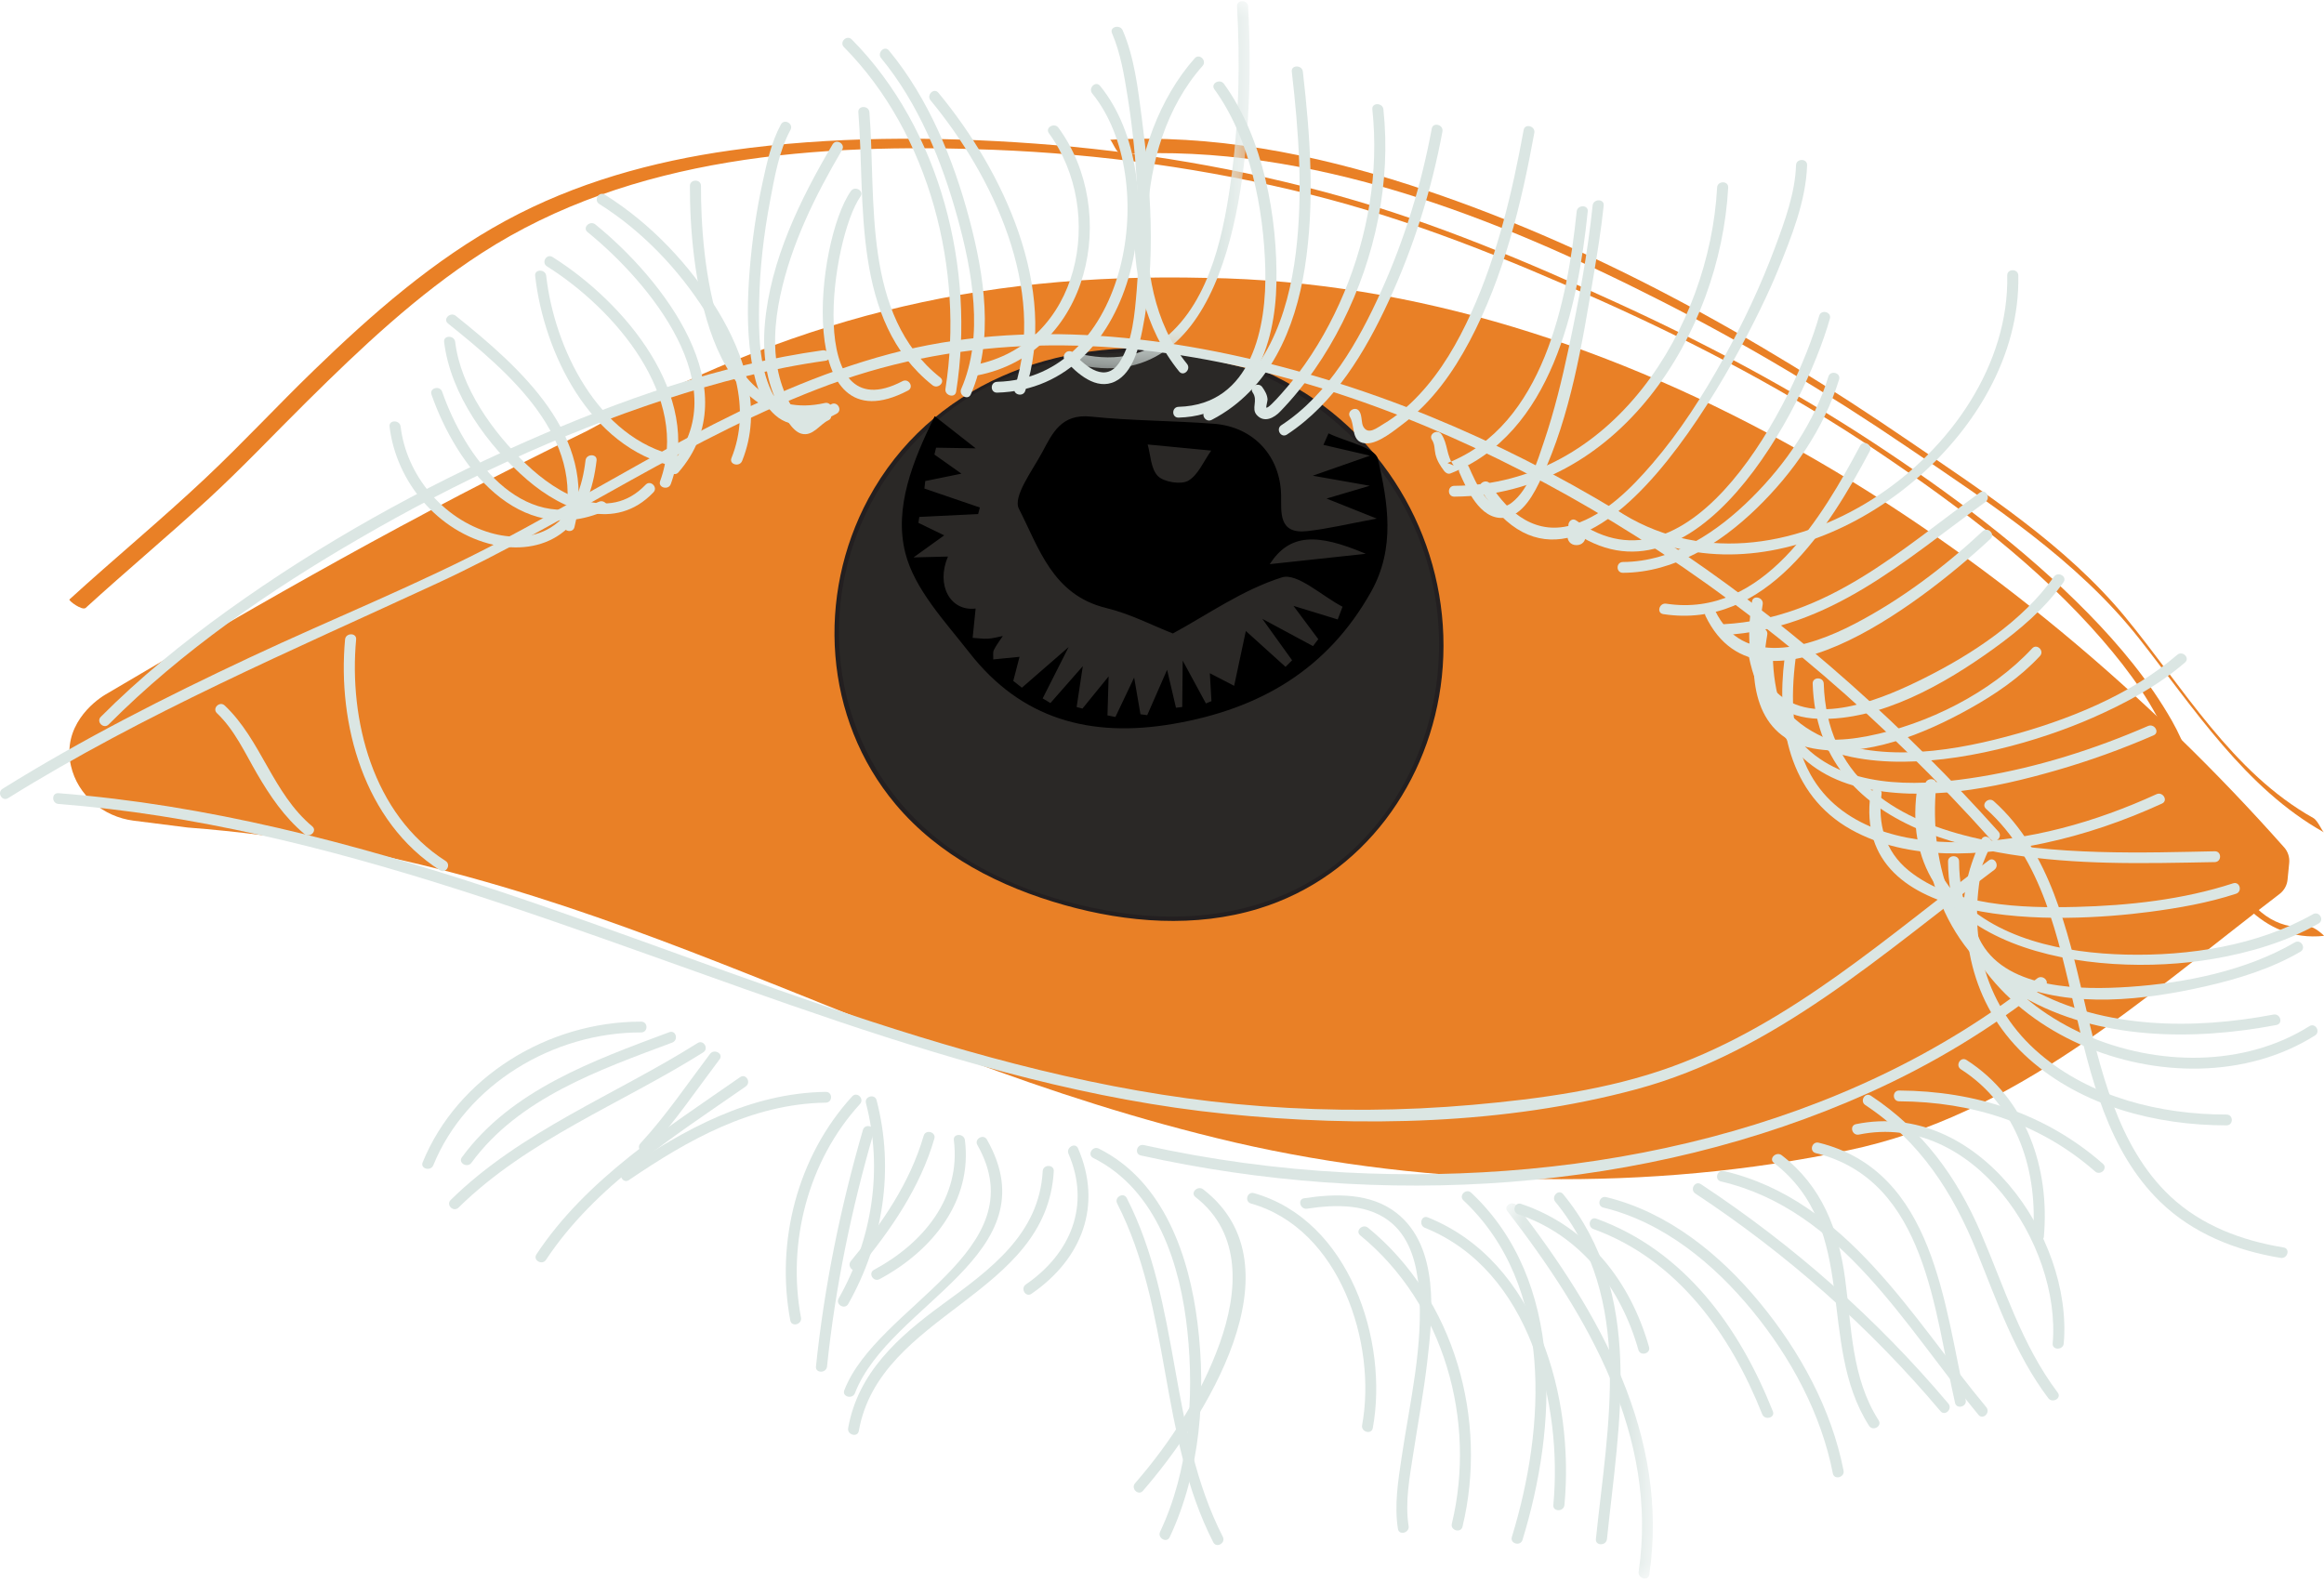 <?xml version="1.0" encoding="UTF-8"?>
<svg width="67px" height="46px" viewBox="0 0 67 46" version="1.1" xmlns="http://www.w3.org/2000/svg" xmlns:xlink="http://www.w3.org/1999/xlink">
    <!-- Generator: Sketch 48.2 (47327) - http://www.bohemiancoding.com/sketch -->
    <title>creative_background2@1x</title>
    <desc>Created with Sketch.</desc>
    <defs>
        <polygon id="path-1" points="0.036 0.094 4.262 0.094 4.262 10.911 0.036 10.911"></polygon>
        <polygon id="path-3" points="0.042 0.035 5.397 0.035 5.397 10.618 0.042 10.618"></polygon>
    </defs>
    <g id="creative-1280" stroke="none" stroke-width="1" fill="none" fill-rule="evenodd" transform="translate(-962, -521)">
        <g id="creative_background2" transform="translate(962, 521)">
            <path d="M65.997,24.881 C66.013,24.718 65.961,24.556 65.852,24.433 C58.13,15.725 46.828,8.195 34.794,8.013 C27.981,7.848 22.784,9.246 16.902,12.435 C11.863,14.887 7.742,17.248 3.043,20.024 C2.686,20.234 1.788,20.952 2.046,22.084 C2.24,22.933 2.98,23.551 3.85,23.662 L5.409,23.86 C17.207,24.764 24.479,30.346 35.603,32.941 C41.29,34.251 47.602,34.367 53.285,33.167 C58.112,32.159 61.699,28.845 65.72,25.775 C65.849,25.676 65.933,25.528 65.949,25.366 L65.997,24.881 Z" id="Fill-1" fill="#E98026"></path>
            <g id="Group-7" transform="translate(24, 10)">
                <path d="M12.342,0.717 C21.646,4.874 17.869,19.877 5.939,15.797 C-3.834,12.576 -0.561,-1.168 10.152,0.181" id="Fill-3" fill="#2A2826"></path>
                <path d="M12.31,0.771 C15.399,2.171 17.405,5.07 17.486,8.38 C17.557,11.298 16.105,14.278 13.351,15.643 C11.765,16.429 9.934,16.576 8.193,16.301 C6.244,15.994 4.269,15.271 2.783,13.986 C0.309,11.848 -0.424,8.403 0.699,5.424 C1.328,3.755 2.518,2.298 4.084,1.362 C5.9,0.276 8.057,-0.009 10.152,0.243 C10.234,0.253 10.233,0.129 10.152,0.119 C6.468,-0.326 2.799,1.105 1.036,4.377 C-0.47,7.173 -0.259,10.716 1.82,13.191 C3.066,14.673 4.82,15.57 6.691,16.097 C8.499,16.606 10.463,16.756 12.28,16.201 C15.319,15.273 17.247,12.514 17.567,9.521 C17.909,6.326 16.432,3.134 13.651,1.35 C13.244,1.09 12.816,0.864 12.374,0.663 C12.3,0.63 12.235,0.737 12.31,0.771" id="Fill-5" fill="#231F20"></path>
            </g>
            <path d="M66.564,26.72 C64.613,26.925 63.956,24.3 63.476,22.907 C63.228,22.187 62.996,21.449 62.616,20.783 C61.966,19.642 61.116,18.618 60.194,17.677 C58.358,15.805 56.188,14.196 53.989,12.752 C51.647,11.214 49.158,9.894 46.603,8.725 C44.023,7.543 41.356,6.418 38.613,5.651 C35.753,4.852 32.803,4.357 29.838,4.14 C26.941,3.928 23.956,3.929 21.075,4.335 C18.808,4.654 16.587,5.272 14.577,6.364 C12.501,7.492 10.725,9.054 9.047,10.679 C7.991,11.701 6.992,12.78 5.922,13.787 C4.648,14.987 3.295,16.104 2.002,17.284 C1.968,17.315 2.37,17.618 2.471,17.527 C3.623,16.476 4.821,15.473 5.971,14.42 C6.967,13.507 7.89,12.524 8.85,11.575 C10.411,10.029 12.026,8.501 13.886,7.298 C18.219,4.496 23.589,4.12 28.649,4.319 C31.733,4.441 34.808,4.864 37.799,5.613 C40.682,6.334 43.45,7.457 46.151,8.666 C48.941,9.916 51.658,11.347 54.185,13.053 C56.497,14.613 58.789,16.345 60.61,18.449 C61.404,19.367 62.13,20.365 62.574,21.492 C62.925,22.385 63.188,23.309 63.555,24.197 C64.147,25.634 65.196,27.174 66.999,26.984 C67.015,26.982 66.713,26.704 66.564,26.72" id="Fill-8" fill="#E98026"></path>
            <path d="M66.692,23.586 C64.352,22.275 62.939,19.817 61.27,17.791 C59.573,15.732 57.214,14.205 55.037,12.718 C50.583,9.675 45.789,6.999 40.651,5.336 C37.862,4.434 34.937,3.861 32,4.029 C32.049,4.026 32.195,4.453 32.336,4.445 C37.772,4.134 43.129,6.256 47.904,8.685 C50.36,9.934 52.699,11.335 54.979,12.886 C57.353,14.5 59.877,16.134 61.675,18.418 C63.254,20.425 64.729,22.728 67,24 C66.943,23.968 66.826,23.661 66.692,23.586" id="Fill-10" fill="#E98026"></path>
            <g id="Group-196">
                <path d="M0.235,23.012 C4.153,20.571 8.416,18.757 12.604,16.818 C16.446,15.039 19.941,12.552 23.933,11.082 C31.702,8.22 40.498,11.245 47.14,15.446 C50.962,17.864 54.393,20.854 57.389,24.199 C57.524,24.35 57.749,24.129 57.615,23.978 C52.3,18.044 45.456,12.989 37.629,10.761 C33.787,9.668 29.56,9.161 25.651,10.205 C21.586,11.292 18.094,13.671 14.427,15.605 C12.087,16.84 9.599,17.831 7.203,18.956 C4.763,20.101 2.358,21.32 0.074,22.743 C-0.098,22.851 0.061,23.121 0.235,23.012" id="Fill-12" fill="#DBE6E3"></path>
                <path d="M57.335,24.809 C54.439,26.978 51.647,29.511 48.172,30.766 C46.357,31.421 44.38,31.684 42.463,31.855 C40.444,32.034 38.409,32.044 36.388,31.896 C28.626,31.329 21.47,28.029 14.186,25.629 C10.128,24.291 5.97,23.204 1.687,22.87 C1.482,22.854 1.483,23.166 1.687,23.181 C9.553,23.796 16.808,26.977 24.182,29.455 C27.804,30.672 31.491,31.726 35.314,32.114 C39.204,32.51 43.391,32.429 47.183,31.405 C51.174,30.327 54.288,27.481 57.496,25.079 C57.657,24.958 57.498,24.687 57.335,24.809" id="Fill-14" fill="#DBE6E3"></path>
                <path d="M58.73,28.211 C53.213,32.599 45.777,34.171 38.791,33.806 C36.833,33.703 34.888,33.44 32.976,33.016 C32.777,32.971 32.691,33.272 32.892,33.316 C39.797,34.85 47.417,34.415 53.893,31.503 C55.705,30.689 57.408,29.662 58.955,28.431 C59.115,28.305 58.888,28.085 58.73,28.211" id="Fill-16" fill="#DBE6E3"></path>
                <path d="M18.484,29.457 C15.798,29.452 13.188,31.053 12.185,33.514 C12.109,33.7 12.417,33.781 12.492,33.597 C13.442,31.267 15.951,29.764 18.484,29.768 C18.689,29.769 18.689,29.457 18.484,29.457" id="Fill-18" fill="#DBE6E3"></path>
                <path d="M20.111,30.075 C17.731,31.572 15.017,32.608 12.993,34.599 C12.848,34.742 13.074,34.962 13.219,34.819 C15.222,32.849 17.916,31.826 20.272,30.344 C20.444,30.236 20.284,29.966 20.111,30.075" id="Fill-20" fill="#DBE6E3"></path>
                <path d="M21.338,31.057 C19.221,32.532 16.901,33.992 15.465,36.167 C15.354,36.336 15.63,36.493 15.741,36.325 C17.146,34.197 19.429,32.769 21.499,31.326 C21.665,31.211 21.506,30.94 21.338,31.057" id="Fill-22" fill="#DBE6E3"></path>
                <path d="M23.805,31.482 C21.613,31.515 19.724,32.563 17.971,33.756 C17.804,33.87 17.963,34.14 18.132,34.025 C19.836,32.866 21.671,31.826 23.805,31.793 C24.01,31.79 24.011,31.479 23.805,31.482" id="Fill-24" fill="#DBE6E3"></path>
                <path d="M20.47,30.387 C19.813,31.256 19.205,32.162 18.463,32.967 C18.326,33.116 18.551,33.337 18.688,33.187 C19.449,32.363 20.072,31.435 20.745,30.544 C20.868,30.383 20.591,30.227 20.47,30.387" id="Fill-26" fill="#DBE6E3"></path>
                <path d="M19.295,29.761 C17.102,30.58 14.734,31.428 13.317,33.368 C13.197,33.532 13.474,33.688 13.592,33.526 C14.954,31.662 17.277,30.848 19.38,30.061 C19.57,29.99 19.487,29.689 19.295,29.761" id="Fill-28" fill="#DBE6E3"></path>
                <path d="M24.568,31.612 C22.984,33.345 22.358,35.804 22.784,38.074 C22.821,38.272 23.128,38.188 23.092,37.992 C22.688,35.837 23.291,33.476 24.793,31.832 C24.93,31.683 24.705,31.462 24.568,31.612" id="Fill-30" fill="#DBE6E3"></path>
                <path d="M24.965,31.806 C25.461,33.714 25.149,35.722 24.178,37.439 C24.079,37.615 24.354,37.773 24.454,37.597 C25.466,35.807 25.789,33.712 25.272,31.723 C25.222,31.528 24.914,31.611 24.965,31.806" id="Fill-32" fill="#DBE6E3"></path>
                <path d="M24.878,32.578 C24.229,34.815 23.764,37.087 23.524,39.401 C23.504,39.6 23.823,39.599 23.843,39.401 C24.08,37.114 24.545,34.871 25.186,32.661 C25.242,32.468 24.934,32.385 24.878,32.578" id="Fill-34" fill="#DBE6E3"></path>
                <path d="M26.629,32.747 C26.235,34.102 25.43,35.276 24.53,36.36 C24.402,36.514 24.626,36.736 24.756,36.58 C25.69,35.454 26.527,34.238 26.937,32.83 C26.993,32.637 26.685,32.554 26.629,32.747" id="Fill-36" fill="#DBE6E3"></path>
                <path d="M27.499,32.873 C27.708,34.531 26.619,35.849 25.198,36.612 C25.018,36.709 25.178,36.978 25.359,36.881 C26.87,36.07 28.04,34.634 27.818,32.873 C27.794,32.676 27.474,32.674 27.499,32.873" id="Fill-38" fill="#DBE6E3"></path>
                <path d="M28.178,33.015 C29.916,36.081 25.284,37.646 24.341,40.085 C24.268,40.273 24.577,40.355 24.648,40.168 C25.646,37.587 30.334,36.175 28.453,32.858 C28.354,32.682 28.078,32.839 28.178,33.015" id="Fill-40" fill="#DBE6E3"></path>
                <path d="M30.061,33.768 C29.96,35.584 28.552,36.602 27.18,37.604 C25.904,38.536 24.737,39.571 24.452,41.176 C24.417,41.372 24.724,41.456 24.759,41.259 C25.365,37.85 30.179,37.371 30.38,33.768 C30.391,33.568 30.072,33.568 30.061,33.768" id="Fill-42" fill="#DBE6E3"></path>
                <path d="M30.805,33.268 C31.442,34.742 30.878,36.138 29.576,37.034 C29.409,37.149 29.568,37.419 29.737,37.304 C31.198,36.299 31.79,34.753 31.08,33.111 C31,32.927 30.725,33.086 30.805,33.268" id="Fill-44" fill="#DBE6E3"></path>
                <path d="M31.518,33.388 C33.373,34.313 34.039,36.513 34.234,38.398 C34.431,40.298 34.276,42.41 33.446,44.164 C33.36,44.345 33.635,44.504 33.721,44.322 C34.61,42.445 34.777,40.179 34.524,38.148 C34.286,36.231 33.56,34.057 31.679,33.118 C31.497,33.027 31.335,33.296 31.518,33.388" id="Fill-46" fill="#DBE6E3"></path>
                <path d="M32.207,34.699 C33.778,37.777 33.405,41.388 34.978,44.469 C35.07,44.649 35.345,44.491 35.254,44.312 C33.682,41.234 34.056,37.623 32.483,34.542 C32.391,34.363 32.116,34.52 32.207,34.699" id="Fill-48" fill="#DBE6E3"></path>
                <path d="M34.464,34.514 C35.822,35.567 35.686,37.27 35.167,38.724 C34.641,40.197 33.755,41.58 32.725,42.765 C32.592,42.917 32.817,43.138 32.95,42.985 C34.696,40.978 37.561,36.52 34.69,34.294 C34.531,34.17 34.304,34.39 34.464,34.514" id="Fill-50" fill="#DBE6E3"></path>
                <path d="M36.067,34.702 C38.637,35.43 39.699,38.752 39.269,41.093 C39.233,41.289 39.541,41.373 39.577,41.176 C40.037,38.665 38.902,35.181 36.152,34.402 C35.954,34.346 35.87,34.646 36.067,34.702" id="Fill-52" fill="#DBE6E3"></path>
                <path d="M37.684,34.85 C38.511,34.723 39.49,34.7 40.149,35.289 C40.671,35.754 40.846,36.478 40.904,37.139 C41.048,38.774 40.645,40.418 40.407,42.027 C40.307,42.701 40.194,43.404 40.302,44.083 C40.334,44.281 40.641,44.197 40.61,44 C40.5,43.312 40.642,42.573 40.747,41.894 C40.882,41.024 41.041,40.158 41.145,39.283 C41.307,37.923 41.504,35.954 40.267,34.978 C39.521,34.388 38.497,34.412 37.6,34.549 C37.397,34.58 37.483,34.881 37.684,34.85" id="Fill-54" fill="#DBE6E3"></path>
                <path d="M39.216,35.62 C41.639,37.605 42.57,40.969 41.856,43.934 C41.809,44.129 42.117,44.213 42.164,44.017 C42.901,40.951 41.951,37.455 39.441,35.4 C39.285,35.272 39.058,35.491 39.216,35.62" id="Fill-56" fill="#DBE6E3"></path>
                <path d="M41.08,35.402 C44.118,36.626 45.054,40.499 44.782,43.395 C44.764,43.594 45.083,43.593 45.102,43.395 C45.389,40.337 44.344,36.382 41.165,35.101 C40.975,35.025 40.893,35.326 41.08,35.402" id="Fill-58" fill="#DBE6E3"></path>
                <path d="M42.191,34.611 C44.814,37.081 44.549,41.178 43.586,44.317 C43.527,44.51 43.834,44.592 43.893,44.4 C44.89,41.152 45.124,36.939 42.416,34.391 C42.269,34.252 42.043,34.472 42.191,34.611" id="Fill-60" fill="#DBE6E3"></path>
                <path d="M43.772,35.013 C45.59,35.627 46.733,37.156 47.234,38.92 C47.288,39.113 47.596,39.031 47.541,38.838 C47.01,36.962 45.782,35.363 43.857,34.713 C43.662,34.647 43.579,34.948 43.772,35.013" id="Fill-62" fill="#DBE6E3"></path>
                <path d="M44.839,34.651 C47.126,37.447 46.346,41.106 46.009,44.377 C45.989,44.576 46.308,44.575 46.328,44.377 C46.677,40.995 47.422,37.312 45.065,34.431 C44.937,34.274 44.712,34.496 44.839,34.651" id="Fill-64" fill="#DBE6E3"></path>
                <g id="Group-68" transform="translate(43.39, 34.603)">
                    <mask id="mask-2" fill="white">
                        <use xlink:href="#path-1"></use>
                    </mask>
                    <g id="Clip-67"></g>
                    <path d="M0.067,0.318 C2.391,3.334 4.424,6.799 3.852,10.715 C3.823,10.911 4.13,10.996 4.159,10.798 C4.746,6.787 2.73,3.259 0.343,0.161 C0.221,0.002 -0.056,0.157 0.067,0.318" id="Fill-66" fill="#DBE6E3" mask="url(#mask-2)"></path>
                </g>
                <path d="M46.223,34.818 C47.969,35.243 49.413,36.444 50.518,37.79 C51.633,39.148 52.505,40.766 52.841,42.485 C52.88,42.682 53.188,42.598 53.149,42.402 C52.802,40.63 51.893,38.967 50.743,37.57 C49.604,36.184 48.106,34.955 46.308,34.517 C46.109,34.469 46.024,34.769 46.223,34.818" id="Fill-69" fill="#DBE6E3"></path>
                <path d="M45.939,35.438 C48.377,36.324 49.896,38.49 50.804,40.776 C50.877,40.961 51.186,40.881 51.111,40.694 C50.159,38.295 48.578,36.065 46.024,35.138 C45.831,35.068 45.748,35.369 45.939,35.438" id="Fill-71" fill="#DBE6E3"></path>
                <path d="M49.615,34.065 C53.1,34.881 54.942,38.28 57.039,40.795 C57.169,40.95 57.393,40.729 57.264,40.574 C55.126,38.01 53.253,34.596 49.699,33.764 C49.5,33.718 49.415,34.018 49.615,34.065" id="Fill-73" fill="#DBE6E3"></path>
                <path d="M48.877,34.414 C51.539,36.173 53.899,38.266 55.944,40.689 C56.075,40.844 56.3,40.622 56.17,40.469 C54.108,38.025 51.722,35.918 49.038,34.144 C48.867,34.032 48.707,34.302 48.877,34.414" id="Fill-75" fill="#DBE6E3"></path>
                <path d="M51.141,33.531 C53.631,35.449 52.358,38.723 53.884,41.109 C53.993,41.279 54.269,41.123 54.16,40.952 C53.372,39.721 53.383,38.255 53.193,36.862 C53.003,35.465 52.533,34.208 51.367,33.31 C51.208,33.188 50.98,33.407 51.141,33.531" id="Fill-77" fill="#DBE6E3"></path>
                <path d="M52.35,33.249 C55.541,34.034 55.769,37.86 56.363,40.449 C56.408,40.644 56.715,40.561 56.67,40.366 C56.048,37.651 55.771,33.769 52.434,32.948 C52.235,32.899 52.15,33.2 52.35,33.249" id="Fill-79" fill="#DBE6E3"></path>
                <path d="M53.594,32.713 C56.876,32.043 59.426,35.879 59.178,38.736 C59.161,38.935 59.48,38.934 59.497,38.736 C59.764,35.658 56.992,31.702 53.509,32.412 C53.308,32.453 53.393,32.754 53.594,32.713" id="Fill-81" fill="#DBE6E3"></path>
                <path d="M53.776,31.862 C55.353,32.907 56.298,34.378 56.988,36.081 C57.581,37.542 58.085,39.031 59.049,40.311 C59.169,40.471 59.446,40.316 59.324,40.154 C58.274,38.759 57.784,37.115 57.104,35.539 C56.412,33.931 55.428,32.581 53.937,31.593 C53.767,31.48 53.607,31.75 53.776,31.862" id="Fill-83" fill="#DBE6E3"></path>
                <path d="M56.533,30.832 C58.177,31.886 58.769,33.816 58.605,35.657 C58.587,35.857 58.907,35.855 58.924,35.657 C59.098,33.701 58.429,31.675 56.694,30.563 C56.521,30.453 56.361,30.723 56.533,30.832" id="Fill-85" fill="#DBE6E3"></path>
                <path d="M54.754,31.754 C56.863,31.767 58.817,32.387 60.4,33.776 C60.553,33.91 60.779,33.69 60.626,33.555 C58.98,32.111 56.949,31.456 54.754,31.443 C54.548,31.441 54.548,31.753 54.754,31.754" id="Fill-87" fill="#DBE6E3"></path>
                <path d="M25.403,1.677 C26.484,2.988 27.156,4.653 27.601,6.264 C28.026,7.804 28.378,9.691 27.711,11.216 C27.632,11.398 27.906,11.557 27.987,11.373 C28.673,9.803 28.371,7.921 27.947,6.322 C27.492,4.608 26.774,2.846 25.629,1.457 C25.5,1.3 25.276,1.522 25.403,1.677" id="Fill-89" fill="#DBE6E3"></path>
                <path d="M27.108,10.886 C24.843,9.086 25.266,5.773 25.065,3.236 C25.049,3.037 24.73,3.035 24.746,3.236 C24.954,5.856 24.542,9.247 26.882,11.106 C27.04,11.232 27.267,11.013 27.108,10.886" id="Fill-91" fill="#DBE6E3"></path>
                <path d="M34.443,1.68 C32.414,3.971 32.015,8.278 33.995,10.712 C34.123,10.869 34.347,10.648 34.221,10.492 C33.261,9.312 33.005,7.69 33.08,6.222 C33.159,4.687 33.623,3.08 34.669,1.901 C34.803,1.75 34.578,1.528 34.443,1.68" id="Fill-93" fill="#DBE6E3"></path>
                <path d="M39.564,3.153 C39.756,4.95 39.443,6.773 38.748,8.443 C38.403,9.271 37.958,10.065 37.415,10.786 C37.324,10.907 36.565,11.835 36.506,11.749 C36.498,11.737 36.545,11.547 36.543,11.517 C36.534,11.379 36.469,11.274 36.392,11.162 C36.276,10.998 36,11.154 36.116,11.32 C36.276,11.548 36.062,11.78 36.234,11.968 C36.453,12.207 36.738,12.041 36.903,11.87 C37.635,11.114 38.233,10.236 38.701,9.303 C39.651,7.411 40.107,5.256 39.883,3.153 C39.862,2.955 39.542,2.953 39.564,3.153" id="Fill-95" fill="#DBE6E3"></path>
                <path d="M43.926,3.748 C43.599,5.54 43.174,7.345 42.417,9.016 C42.032,9.865 41.557,10.697 40.911,11.384 C40.606,11.709 40.264,12.001 39.877,12.23 C39.701,12.333 39.452,12.546 39.309,12.311 C39.238,12.196 39.276,12.001 39.194,11.865 C39.09,11.692 38.815,11.848 38.919,12.022 C39.08,12.292 38.929,12.799 39.429,12.783 C39.764,12.772 40.21,12.403 40.464,12.211 C41.286,11.591 41.894,10.731 42.367,9.838 C43.356,7.973 43.859,5.885 44.234,3.83 C44.269,3.634 43.962,3.55 43.926,3.748" id="Fill-97" fill="#DBE6E3"></path>
                <path d="M45.455,6.097 C45.19,8.664 44.505,12.262 41.73,13.351 C41.79,13.375 41.85,13.399 41.91,13.422 C41.694,13.133 41.745,12.807 41.559,12.525 C41.448,12.357 41.172,12.513 41.283,12.682 C41.37,12.814 41.35,12.956 41.385,13.102 C41.43,13.287 41.52,13.426 41.635,13.58 C41.673,13.631 41.746,13.678 41.815,13.651 C44.753,12.498 45.491,8.831 45.774,6.097 C45.795,5.897 45.476,5.899 45.455,6.097" id="Fill-99" fill="#DBE6E3"></path>
                <path d="M29.557,11.27 C30.52,8.324 28.932,4.943 27.053,2.674 C26.924,2.518 26.7,2.74 26.828,2.894 C28.637,5.08 30.176,8.353 29.249,11.187 C29.187,11.379 29.495,11.461 29.557,11.27" id="Fill-101" fill="#DBE6E3"></path>
                <path d="M27.565,11.294 C28.122,7.778 27.126,3.735 24.556,1.137 C24.413,0.993 24.188,1.213 24.33,1.358 C26.815,3.869 27.796,7.809 27.257,11.211 C27.226,11.407 27.534,11.492 27.565,11.294" id="Fill-103" fill="#DBE6E3"></path>
                <path d="M26.017,10.991 C23.19,12.472 23.963,6.87 24.806,5.667 C24.922,5.501 24.646,5.345 24.53,5.51 C23.51,6.966 22.903,12.975 26.178,11.26 C26.359,11.165 26.198,10.896 26.017,10.991" id="Fill-105" fill="#DBE6E3"></path>
                <path d="M23.78,11.62 C20.583,12.339 20.2,7.391 20.209,5.359 C20.21,5.158 19.891,5.158 19.89,5.359 C19.879,7.629 20.379,12.705 23.865,11.92 C24.065,11.875 23.98,11.575 23.78,11.62" id="Fill-107" fill="#DBE6E3"></path>
                <path d="M21.395,13.29 C21.987,11.827 21.477,10.245 20.69,8.952 C19.888,7.635 18.76,6.443 17.438,5.613 C17.265,5.504 17.105,5.774 17.277,5.882 C18.511,6.657 19.568,7.768 20.336,8.984 C21.128,10.237 21.669,11.768 21.088,13.207 C21.012,13.394 21.321,13.475 21.395,13.29" id="Fill-109" fill="#DBE6E3"></path>
                <path d="M19.56,13.618 C21.62,11.248 19.097,8.04 17.165,6.472 C17.008,6.344 16.781,6.564 16.939,6.692 C18.709,8.129 21.259,11.183 19.334,13.398 C19.202,13.55 19.427,13.771 19.56,13.618" id="Fill-111" fill="#DBE6E3"></path>
                <path d="M19.511,13.144 C17.236,12.646 15.98,10.022 15.747,7.952 C15.725,7.755 15.406,7.753 15.428,7.952 C15.676,10.155 17.002,12.914 19.426,13.444 C19.626,13.488 19.712,13.188 19.511,13.144" id="Fill-113" fill="#DBE6E3"></path>
                <path d="M19.339,13.956 C20.271,11.391 17.998,8.712 15.93,7.411 C15.757,7.302 15.597,7.572 15.769,7.68 C17.722,8.909 19.913,11.446 19.031,13.873 C18.962,14.062 19.271,14.144 19.339,13.956" id="Fill-115" fill="#DBE6E3"></path>
                <path d="M16.561,15.2 C17.227,12.574 15.015,10.611 13.141,9.107 C12.984,8.981 12.757,9.2 12.916,9.328 C14.686,10.748 16.887,12.619 16.253,15.117 C16.204,15.312 16.511,15.395 16.561,15.2" id="Fill-117" fill="#DBE6E3"></path>
                <path d="M17.267,14.467 C15.002,15.449 13.382,13.111 12.747,11.294 C12.681,11.105 12.373,11.186 12.44,11.377 C13.152,13.417 14.947,15.812 17.428,14.736 C17.615,14.655 17.453,14.386 17.267,14.467" id="Fill-119" fill="#DBE6E3"></path>
                <path d="M33.978,12.041 C36.11,11.983 36.767,9.94 36.799,8.167 C36.833,6.28 36.428,3.987 35.286,2.417 C35.168,2.255 34.891,2.41 35.01,2.574 C36.047,4 36.432,6.034 36.478,7.747 C36.522,9.42 36.1,11.671 33.978,11.73 C33.773,11.735 33.773,12.047 33.978,12.041" id="Fill-121" fill="#DBE6E3"></path>
                <path d="M45.915,5.925 C45.772,7.304 45.514,8.682 45.225,10.037 C45.032,10.943 44.813,11.848 44.515,12.726 C44.322,13.294 44.089,14.099 43.586,14.492 C42.98,14.965 42.527,13.869 42.348,13.465 C42.267,13.281 41.992,13.439 42.073,13.622 C42.282,14.096 42.666,14.978 43.333,14.932 C43.906,14.892 44.245,14.197 44.448,13.759 C45.279,11.973 45.611,9.927 45.933,8.004 C46.048,7.314 46.162,6.621 46.234,5.925 C46.254,5.726 45.935,5.727 45.915,5.925" id="Fill-123" fill="#DBE6E3"></path>
                <path d="M52.447,9.105 C51.763,11.526 48.768,17.427 45.445,15.009 C45.28,14.889 45.121,15.159 45.284,15.278 C48.831,17.859 52.019,11.793 52.755,9.187 C52.81,8.994 52.502,8.911 52.447,9.105" id="Fill-125" fill="#DBE6E3"></path>
                <path d="M53.628,12.851 C52.541,14.89 50.825,17.833 48.036,17.406 C47.835,17.375 47.749,17.676 47.952,17.707 C50.918,18.161 52.733,15.204 53.904,13.009 C53.999,12.831 53.723,12.673 53.628,12.851" id="Fill-127" fill="#DBE6E3"></path>
                <path d="M57.08,14.202 C54.808,15.846 52.678,17.837 49.702,17.997 C49.498,18.008 49.496,18.32 49.702,18.309 C52.748,18.145 54.912,16.156 57.241,14.472 C57.404,14.354 57.245,14.083 57.08,14.202" id="Fill-129" fill="#DBE6E3"></path>
                <path d="M52.712,10.858 C52.311,12.173 51.486,13.374 50.508,14.347 C49.525,15.326 48.243,16.197 46.789,16.204 C46.583,16.206 46.583,16.517 46.789,16.516 C48.276,16.509 49.599,15.663 50.625,14.674 C51.693,13.645 52.589,12.353 53.02,10.941 C53.079,10.748 52.771,10.666 52.712,10.858" id="Fill-131" fill="#DBE6E3"></path>
                <path d="M59.215,16.629 C58.318,17.906 56.847,18.869 55.457,19.562 C54.381,20.099 52.425,20.963 51.317,20.048 C50.572,19.433 50.68,18.259 50.818,17.423 C50.85,17.227 50.543,17.143 50.51,17.341 C50.261,18.855 50.505,20.657 52.421,20.725 C54.212,20.788 56.077,19.713 57.465,18.712 C58.221,18.167 58.955,17.549 59.49,16.787 C59.607,16.621 59.33,16.465 59.215,16.629" id="Fill-133" fill="#DBE6E3"></path>
                <path d="M58.586,18.695 C57.405,19.969 55.565,20.889 53.851,21.223 C53.107,21.369 52.185,21.428 51.544,20.952 C50.729,20.348 50.8,19.175 50.95,18.3 C50.984,18.104 50.677,18.02 50.643,18.217 C50.404,19.608 50.591,21.271 52.272,21.58 C53.797,21.86 55.484,21.157 56.78,20.435 C57.518,20.024 58.238,19.533 58.811,18.915 C58.949,18.766 58.724,18.545 58.586,18.695" id="Fill-135" fill="#DBE6E3"></path>
                <path d="M62.767,18.882 C61.407,20.055 59.572,20.781 57.842,21.24 C56.1,21.703 53.886,22.033 52.244,21.088 C51.316,20.554 50.843,19.64 50.688,18.624 C50.658,18.426 50.35,18.51 50.38,18.707 C51.095,23.385 57.292,22.032 60.33,20.695 C61.277,20.279 62.21,19.777 62.992,19.102 C63.146,18.969 62.92,18.749 62.767,18.882" id="Fill-137" fill="#DBE6E3"></path>
                <path d="M63.85,24.545 C60.045,24.616 52.748,25.006 52.578,19.711 C52.571,19.511 52.252,19.51 52.259,19.711 C52.397,24.023 57.222,24.783 60.743,24.874 C61.779,24.901 62.814,24.876 63.85,24.857 C64.055,24.853 64.056,24.541 63.85,24.545" id="Fill-139" fill="#DBE6E3"></path>
                <path d="M62.169,22.9 C60.422,23.7 58.483,24.257 56.543,24.284 C54.883,24.307 53.049,23.864 52.198,22.334 C51.633,21.316 51.625,20.105 51.767,18.985 C51.792,18.786 51.473,18.788 51.448,18.985 C51.21,20.858 51.555,22.911 53.369,23.921 C55.018,24.839 57.128,24.692 58.914,24.314 C60.094,24.064 61.238,23.67 62.33,23.169 C62.516,23.084 62.354,22.815 62.169,22.9" id="Fill-141" fill="#DBE6E3"></path>
                <path d="M61.926,20.933 C60.386,21.602 58.753,22.121 57.089,22.395 C55.519,22.654 53.488,22.781 52.2,21.675 C51.389,20.979 51.133,19.939 51.11,18.921 C51.106,18.721 50.787,18.72 50.791,18.921 C50.832,20.746 51.729,22.239 53.607,22.695 C55.452,23.143 57.488,22.728 59.272,22.215 C60.232,21.939 61.173,21.599 62.087,21.202 C62.274,21.121 62.112,20.852 61.926,20.933" id="Fill-143" fill="#DBE6E3"></path>
                <path d="M66.683,26.359 C65.087,27.266 63.109,27.568 61.285,27.524 C59.542,27.482 57.474,27.088 56.304,25.703 C55.611,24.882 55.446,23.839 55.58,22.808 C55.606,22.61 55.287,22.611 55.261,22.808 C54.66,27.424 60.329,28.246 63.806,27.648 C64.862,27.467 65.914,27.157 66.844,26.628 C67.021,26.527 66.861,26.258 66.683,26.359" id="Fill-145" fill="#DBE6E3"></path>
                <path d="M64.378,25.469 C62.939,25.94 61.364,26.111 59.854,26.149 C58.291,26.187 56.306,26.13 55.034,25.107 C54.338,24.546 54.129,23.745 54.245,22.895 C54.272,22.697 53.953,22.699 53.926,22.895 C53.381,26.884 59.423,26.627 61.97,26.292 C62.81,26.181 63.657,26.034 64.463,25.77 C64.656,25.706 64.573,25.405 64.378,25.469" id="Fill-147" fill="#DBE6E3"></path>
                <path d="M66.578,29.588 C62.837,31.946 56.499,29.5 56.48,24.838 C56.48,24.638 56.161,24.638 56.161,24.838 C56.181,29.729 62.791,32.345 66.739,29.857 C66.911,29.749 66.751,29.479 66.578,29.588" id="Fill-149" fill="#DBE6E3"></path>
                <path d="M66.159,27.172 C64.754,27.991 62.988,28.347 61.374,28.455 C60.026,28.545 57.913,28.535 57.136,27.208 C56.616,26.321 56.995,25.212 57.399,24.36 C57.485,24.179 57.21,24.021 57.123,24.203 C56.401,25.726 56.236,27.559 58.05,28.353 C59.726,29.087 61.844,28.835 63.576,28.441 C64.522,28.226 65.482,27.93 66.32,27.441 C66.496,27.339 66.336,27.069 66.159,27.172" id="Fill-151" fill="#DBE6E3"></path>
                <path d="M64.188,32.136 C62.278,32.136 60.282,31.639 58.814,30.393 C57.247,29.063 56.748,27.111 57.11,25.157 C57.146,24.961 56.839,24.877 56.802,25.074 C56.428,27.092 56.907,29.121 58.495,30.532 C60.029,31.895 62.153,32.447 64.188,32.448 C64.394,32.448 64.394,32.136 64.188,32.136" id="Fill-153" fill="#DBE6E3"></path>
                <path d="M65.834,35.968 C64.627,35.77 63.47,35.337 62.575,34.499 C61.799,33.773 61.289,32.832 60.924,31.855 C60.187,29.882 59.975,27.761 59.223,25.793 C58.838,24.785 58.3,23.836 57.482,23.102 C57.331,22.966 57.105,23.186 57.257,23.322 C58.889,24.788 59.332,27.053 59.81,29.073 C60.273,31.032 60.765,33.181 62.277,34.651 C63.219,35.566 64.454,36.056 65.749,36.269 C65.95,36.302 66.036,36.001 65.834,35.968" id="Fill-155" fill="#DBE6E3"></path>
                <path d="M65.543,29.253 C63.255,29.688 60.664,29.677 58.582,28.528 C56.363,27.303 55.599,24.996 55.821,22.615 C55.839,22.416 55.52,22.417 55.502,22.615 C55.274,25.06 56.074,27.448 58.322,28.741 C60.493,29.99 63.221,30.012 65.628,29.554 C65.829,29.515 65.744,29.215 65.543,29.253" id="Fill-157" fill="#DBE6E3"></path>
                <path d="M57.159,15.317 C56.054,16.346 54.814,17.288 53.465,17.989 C52.145,18.675 50.25,19.274 49.445,17.604 C49.358,17.423 49.083,17.581 49.17,17.762 C50.799,21.143 55.807,17.006 57.384,15.538 C57.533,15.399 57.307,15.179 57.159,15.317" id="Fill-159" fill="#DBE6E3"></path>
                <path d="M49.504,5.407 C49.286,9.444 46.484,13.975 41.927,14.008 C41.721,14.009 41.721,14.321 41.927,14.32 C46.666,14.285 49.596,9.616 49.823,5.407 C49.834,5.207 49.514,5.207 49.504,5.407" id="Fill-161" fill="#DBE6E3"></path>
                <path d="M30.24,3.842 C31.891,6.1 31.16,9.927 28.09,10.524 C27.889,10.563 27.974,10.863 28.175,10.824 C31.435,10.191 32.283,6.102 30.516,3.685 C30.398,3.523 30.121,3.678 30.24,3.842" id="Fill-163" fill="#DBE6E3"></path>
                <path d="M31.489,2.696 C33.479,5.135 32.543,10.908 28.746,11.009 C28.541,11.015 28.541,11.326 28.746,11.321 C32.851,11.211 33.874,5.123 31.715,2.476 C31.587,2.319 31.363,2.54 31.489,2.696" id="Fill-165" fill="#DBE6E3"></path>
                <path d="M37.242,2.065 C37.441,3.797 37.572,5.56 37.357,7.297 C37.137,9.076 36.488,10.946 34.773,11.835 C34.592,11.93 34.753,12.199 34.935,12.105 C36.61,11.236 37.343,9.47 37.617,7.722 C37.911,5.849 37.776,3.938 37.561,2.065 C37.539,1.868 37.219,1.866 37.242,2.065" id="Fill-167" fill="#DBE6E3"></path>
                <path d="M23.961,11.657 C23.278,12.04 22.61,12.053 22.245,11.292 C21.877,10.523 21.87,9.579 21.885,8.749 C21.902,7.754 22.017,6.759 22.203,5.782 C22.331,5.109 22.456,4.356 22.789,3.745 C22.886,3.568 22.611,3.41 22.514,3.588 C22.238,4.093 22.11,4.686 21.989,5.24 C21.805,6.08 21.681,6.934 21.613,7.79 C21.547,8.622 21.529,9.469 21.649,10.298 C21.733,10.874 21.882,11.554 22.343,11.965 C22.868,12.435 23.569,12.236 24.122,11.926 C24.3,11.826 24.139,11.556 23.961,11.657" id="Fill-169" fill="#DBE6E3"></path>
                <path d="M41.277,3.708 C40.98,5.315 40.493,6.904 39.818,8.398 C39.168,9.836 38.309,11.364 36.941,12.26 C36.771,12.372 36.931,12.642 37.102,12.53 C38.478,11.628 39.363,10.135 40.031,8.691 C40.752,7.132 41.274,5.474 41.585,3.791 C41.621,3.595 41.314,3.511 41.277,3.708" id="Fill-171" fill="#DBE6E3"></path>
                <path d="M51.779,4.763 C51.753,5.564 51.456,6.371 51.18,7.116 C50.767,8.228 50.258,9.306 49.682,10.345 C49.093,11.408 48.431,12.447 47.633,13.373 C47.03,14.072 46.294,14.823 45.383,15.119 C44.313,15.467 43.498,14.816 42.961,13.956 C42.855,13.785 42.579,13.941 42.686,14.113 C45.741,19.009 50.333,10.06 51.253,7.8 C51.64,6.849 52.065,5.799 52.098,4.763 C52.105,4.562 51.786,4.562 51.779,4.763" id="Fill-173" fill="#DBE6E3"></path>
                <path d="M16.88,13.276 C16.795,14.011 16.544,14.808 15.862,15.219 C15.346,15.53 14.708,15.528 14.141,15.364 C12.757,14.962 11.714,13.688 11.55,12.299 C11.527,12.102 11.208,12.1 11.231,12.299 C11.417,13.878 12.615,15.34 14.23,15.709 C14.889,15.86 15.605,15.795 16.162,15.396 C16.853,14.902 17.107,14.071 17.199,13.276 C17.222,13.077 16.902,13.078 16.88,13.276" id="Fill-175" fill="#DBE6E3"></path>
                <path d="M18.613,13.976 C17.537,15.102 16.081,14.254 15.163,13.376 C14.218,12.473 13.281,11.177 13.123,9.859 C13.1,9.662 12.78,9.66 12.804,9.859 C12.985,11.37 14.06,12.857 15.203,13.838 C16.243,14.731 17.741,15.346 18.838,14.196 C18.978,14.05 18.753,13.829 18.613,13.976" id="Fill-177" fill="#DBE6E3"></path>
                <path d="M23.72,11.849 C23.327,12.032 23.225,12.336 22.893,11.83 C22.702,11.539 22.564,11.219 22.476,10.885 C22.272,10.115 22.331,9.295 22.495,8.524 C22.813,7.032 23.505,5.633 24.278,4.321 C24.381,4.146 24.106,3.989 24.003,4.163 C23.07,5.746 22.208,7.503 22.05,9.348 C21.98,10.168 22.08,11.018 22.478,11.754 C22.6,11.98 22.831,12.429 23.101,12.504 C23.43,12.597 23.635,12.233 23.881,12.119 C24.067,12.033 23.905,11.764 23.72,11.849" id="Fill-179" fill="#DBE6E3"></path>
                <path d="M57.868,7.942 C57.972,13.025 51.209,17.787 46.582,14.686 C46.413,14.573 46.253,14.843 46.421,14.956 C50.276,17.539 55.378,14.881 57.344,11.236 C57.892,10.22 58.211,9.095 58.187,7.942 C58.183,7.741 57.864,7.74 57.868,7.942" id="Fill-181" fill="#DBE6E3"></path>
                <path d="M23.712,10.101 C20.752,10.515 17.887,11.533 15.171,12.729 C12.148,14.059 9.238,15.678 6.567,17.599 C5.271,18.531 4.029,19.54 2.906,20.668 C2.763,20.812 2.989,21.033 3.132,20.889 C5.249,18.761 7.772,17.027 10.376,15.517 C13.157,13.904 16.103,12.524 19.171,11.518 C20.678,11.024 22.222,10.622 23.797,10.402 C24,10.374 23.913,10.073 23.712,10.101" id="Fill-183" fill="#DBE6E3"></path>
                <g id="Group-187" transform="translate(30.629, 0)">
                    <mask id="mask-4" fill="white">
                        <use xlink:href="#path-3"></use>
                    </mask>
                    <g id="Clip-186"></g>
                    <path d="M5.035,0.185 C5.122,1.778 5.093,3.389 4.888,4.973 C4.679,6.584 4.306,8.647 2.952,9.749 C2.168,10.388 1.18,10.413 0.238,10.135 C0.041,10.077 -0.043,10.378 0.153,10.436 C4.547,11.73 5.261,5.81 5.375,2.908 C5.411,2.001 5.404,1.092 5.354,0.185 C5.343,-0.014 5.024,-0.016 5.035,0.185" id="Fill-185" fill="#DBE6E3" mask="url(#mask-4)"></path>
                </g>
                <path d="M32.059,0.958 C32.306,1.53 32.409,2.168 32.507,2.777 C32.658,3.71 32.746,4.654 32.793,5.597 C32.839,6.522 32.847,7.452 32.77,8.376 C32.714,9.038 32.654,9.843 32.288,10.425 C31.886,11.065 31.319,10.591 30.937,10.175 C30.8,10.026 30.575,10.247 30.712,10.396 C31.052,10.766 31.6,11.27 32.151,10.997 C32.67,10.74 32.836,10.001 32.937,9.5 C33.337,7.52 33.174,5.371 32.915,3.384 C32.806,2.552 32.703,1.655 32.367,0.875 C32.288,0.693 31.979,0.773 32.059,0.958" id="Fill-188" fill="#DBE6E3"></path>
                <path d="M45.45,15.718 C45.799,15.718 45.8,15.201 45.45,15.201 C45.102,15.201 45.101,15.718 45.45,15.718" id="Fill-190" fill="#DBE6E3"></path>
                <path d="M6.255,20.564 C6.764,21.046 7.062,21.71 7.408,22.305 C7.782,22.948 8.198,23.562 8.776,24.046 C8.932,24.176 9.158,23.957 9.002,23.826 C7.854,22.865 7.539,21.348 6.48,20.343 C6.333,20.203 6.107,20.424 6.255,20.564" id="Fill-192" fill="#DBE6E3"></path>
                <path d="M9.948,18.438 C9.725,20.869 10.49,23.692 12.684,25.092 C12.857,25.202 13.017,24.933 12.845,24.823 C10.745,23.484 10.055,20.753 10.267,18.438 C10.286,18.239 9.966,18.24 9.948,18.438" id="Fill-194" fill="#DBE6E3"></path>
            </g>
            <path d="M39.374,15.968 C37.956,15.363 37.176,15.388 36.606,16.266 C37.622,16.157 38.452,16.067 39.374,15.968 M33.087,12.816 C33.172,13.114 33.175,13.516 33.382,13.727 C33.554,13.901 34.05,13.98 34.256,13.861 C34.543,13.696 34.695,13.306 34.919,12.992 C34.159,12.919 33.718,12.876 33.087,12.816 M28.041,18.391 C28.19,18.4 28.34,18.424 28.487,18.415 C28.63,18.407 28.77,18.365 28.911,18.338 C28.823,18.472 28.723,18.599 28.653,18.741 C28.618,18.811 28.64,18.907 28.635,19.013 C28.911,18.986 29.147,18.962 29.393,18.938 C29.32,19.217 29.266,19.425 29.212,19.633 C29.295,19.698 29.378,19.763 29.461,19.828 C29.853,19.487 30.244,19.147 30.808,18.657 C30.502,19.264 30.281,19.7 30.06,20.137 C30.134,20.182 30.209,20.226 30.283,20.271 C30.567,19.948 30.851,19.625 31.217,19.208 C31.143,19.699 31.091,20.043 31.039,20.386 C31.095,20.401 31.151,20.416 31.207,20.43 C31.442,20.14 31.678,19.851 31.961,19.503 C31.948,19.927 31.938,20.277 31.928,20.627 C32.004,20.642 32.081,20.658 32.157,20.673 C32.322,20.326 32.487,19.978 32.697,19.535 C32.771,19.964 32.825,20.279 32.879,20.594 C32.944,20.602 33.009,20.611 33.074,20.62 C33.245,20.23 33.416,19.839 33.647,19.312 C33.761,19.798 33.832,20.102 33.903,20.406 C33.963,20.399 34.023,20.392 34.083,20.385 C34.087,20.033 34.09,19.681 34.097,19.048 C34.41,19.627 34.588,19.954 34.766,20.282 C34.819,20.26 34.873,20.238 34.926,20.216 C34.913,19.983 34.899,19.749 34.879,19.411 C35.177,19.565 35.379,19.67 35.58,19.774 C35.694,19.24 35.796,18.76 35.917,18.193 C36.35,18.584 36.706,18.906 37.061,19.227 C37.124,19.164 37.187,19.101 37.251,19.038 C37.008,18.7 36.765,18.362 36.392,17.843 C37.015,18.179 37.434,18.404 37.853,18.629 C37.904,18.563 37.955,18.496 38.006,18.429 C37.783,18.13 37.56,17.831 37.29,17.469 C37.791,17.623 38.178,17.742 38.566,17.861 C38.612,17.739 38.658,17.616 38.705,17.494 C38.114,17.188 37.398,16.508 36.956,16.648 C35.819,17.006 34.804,17.728 33.813,18.265 C33.233,18.038 32.585,17.699 31.893,17.531 C30.339,17.155 29.95,15.788 29.374,14.668 C29.195,14.318 29.761,13.572 30.047,13.04 C30.337,12.5 30.591,11.922 31.45,12.012 C32.625,12.134 33.814,12.128 34.994,12.218 C36.157,12.307 36.917,13.168 36.934,14.287 C36.942,14.767 36.85,15.407 37.683,15.314 C38.277,15.249 38.861,15.106 39.692,14.953 C39.092,14.714 38.731,14.57 38.244,14.375 C38.69,14.243 38.979,14.157 39.49,14.006 C38.863,13.895 38.48,13.828 37.846,13.716 C38.494,13.489 38.876,13.355 39.497,13.138 C38.886,12.997 38.52,12.912 38.154,12.827 C38.203,12.717 38.252,12.606 38.301,12.495 C38.796,12.736 39.647,12.899 39.724,13.232 C40.014,14.493 40.236,15.802 39.526,17.066 C38.278,19.286 36.35,20.438 33.821,20.872 C31.416,21.285 29.435,20.723 27.95,18.821 C27.244,17.917 26.367,16.992 26.101,15.947 C25.767,14.638 26.317,13.279 26.948,12 C27.378,12.337 27.721,12.607 28.13,12.927 C27.687,12.92 27.337,12.914 26.987,12.908 C26.971,12.974 26.955,13.04 26.939,13.106 C27.172,13.271 27.405,13.436 27.718,13.657 C27.297,13.743 26.986,13.806 26.675,13.87 C26.666,13.942 26.658,14.014 26.65,14.086 C27.183,14.268 27.716,14.451 28.249,14.633 L28.2,14.821 C27.634,14.849 27.069,14.877 26.503,14.905 L26.477,15.075 C26.696,15.181 26.914,15.287 27.221,15.436 C26.902,15.666 26.686,15.821 26.337,16.072 C26.772,16.061 27.05,16.053 27.329,16.047 C26.976,16.875 27.398,17.635 28.127,17.546 C28.099,17.823 28.07,18.107 28.041,18.391" id="Fill-197" fill="#000000"></path>
        </g>
    </g>
</svg>